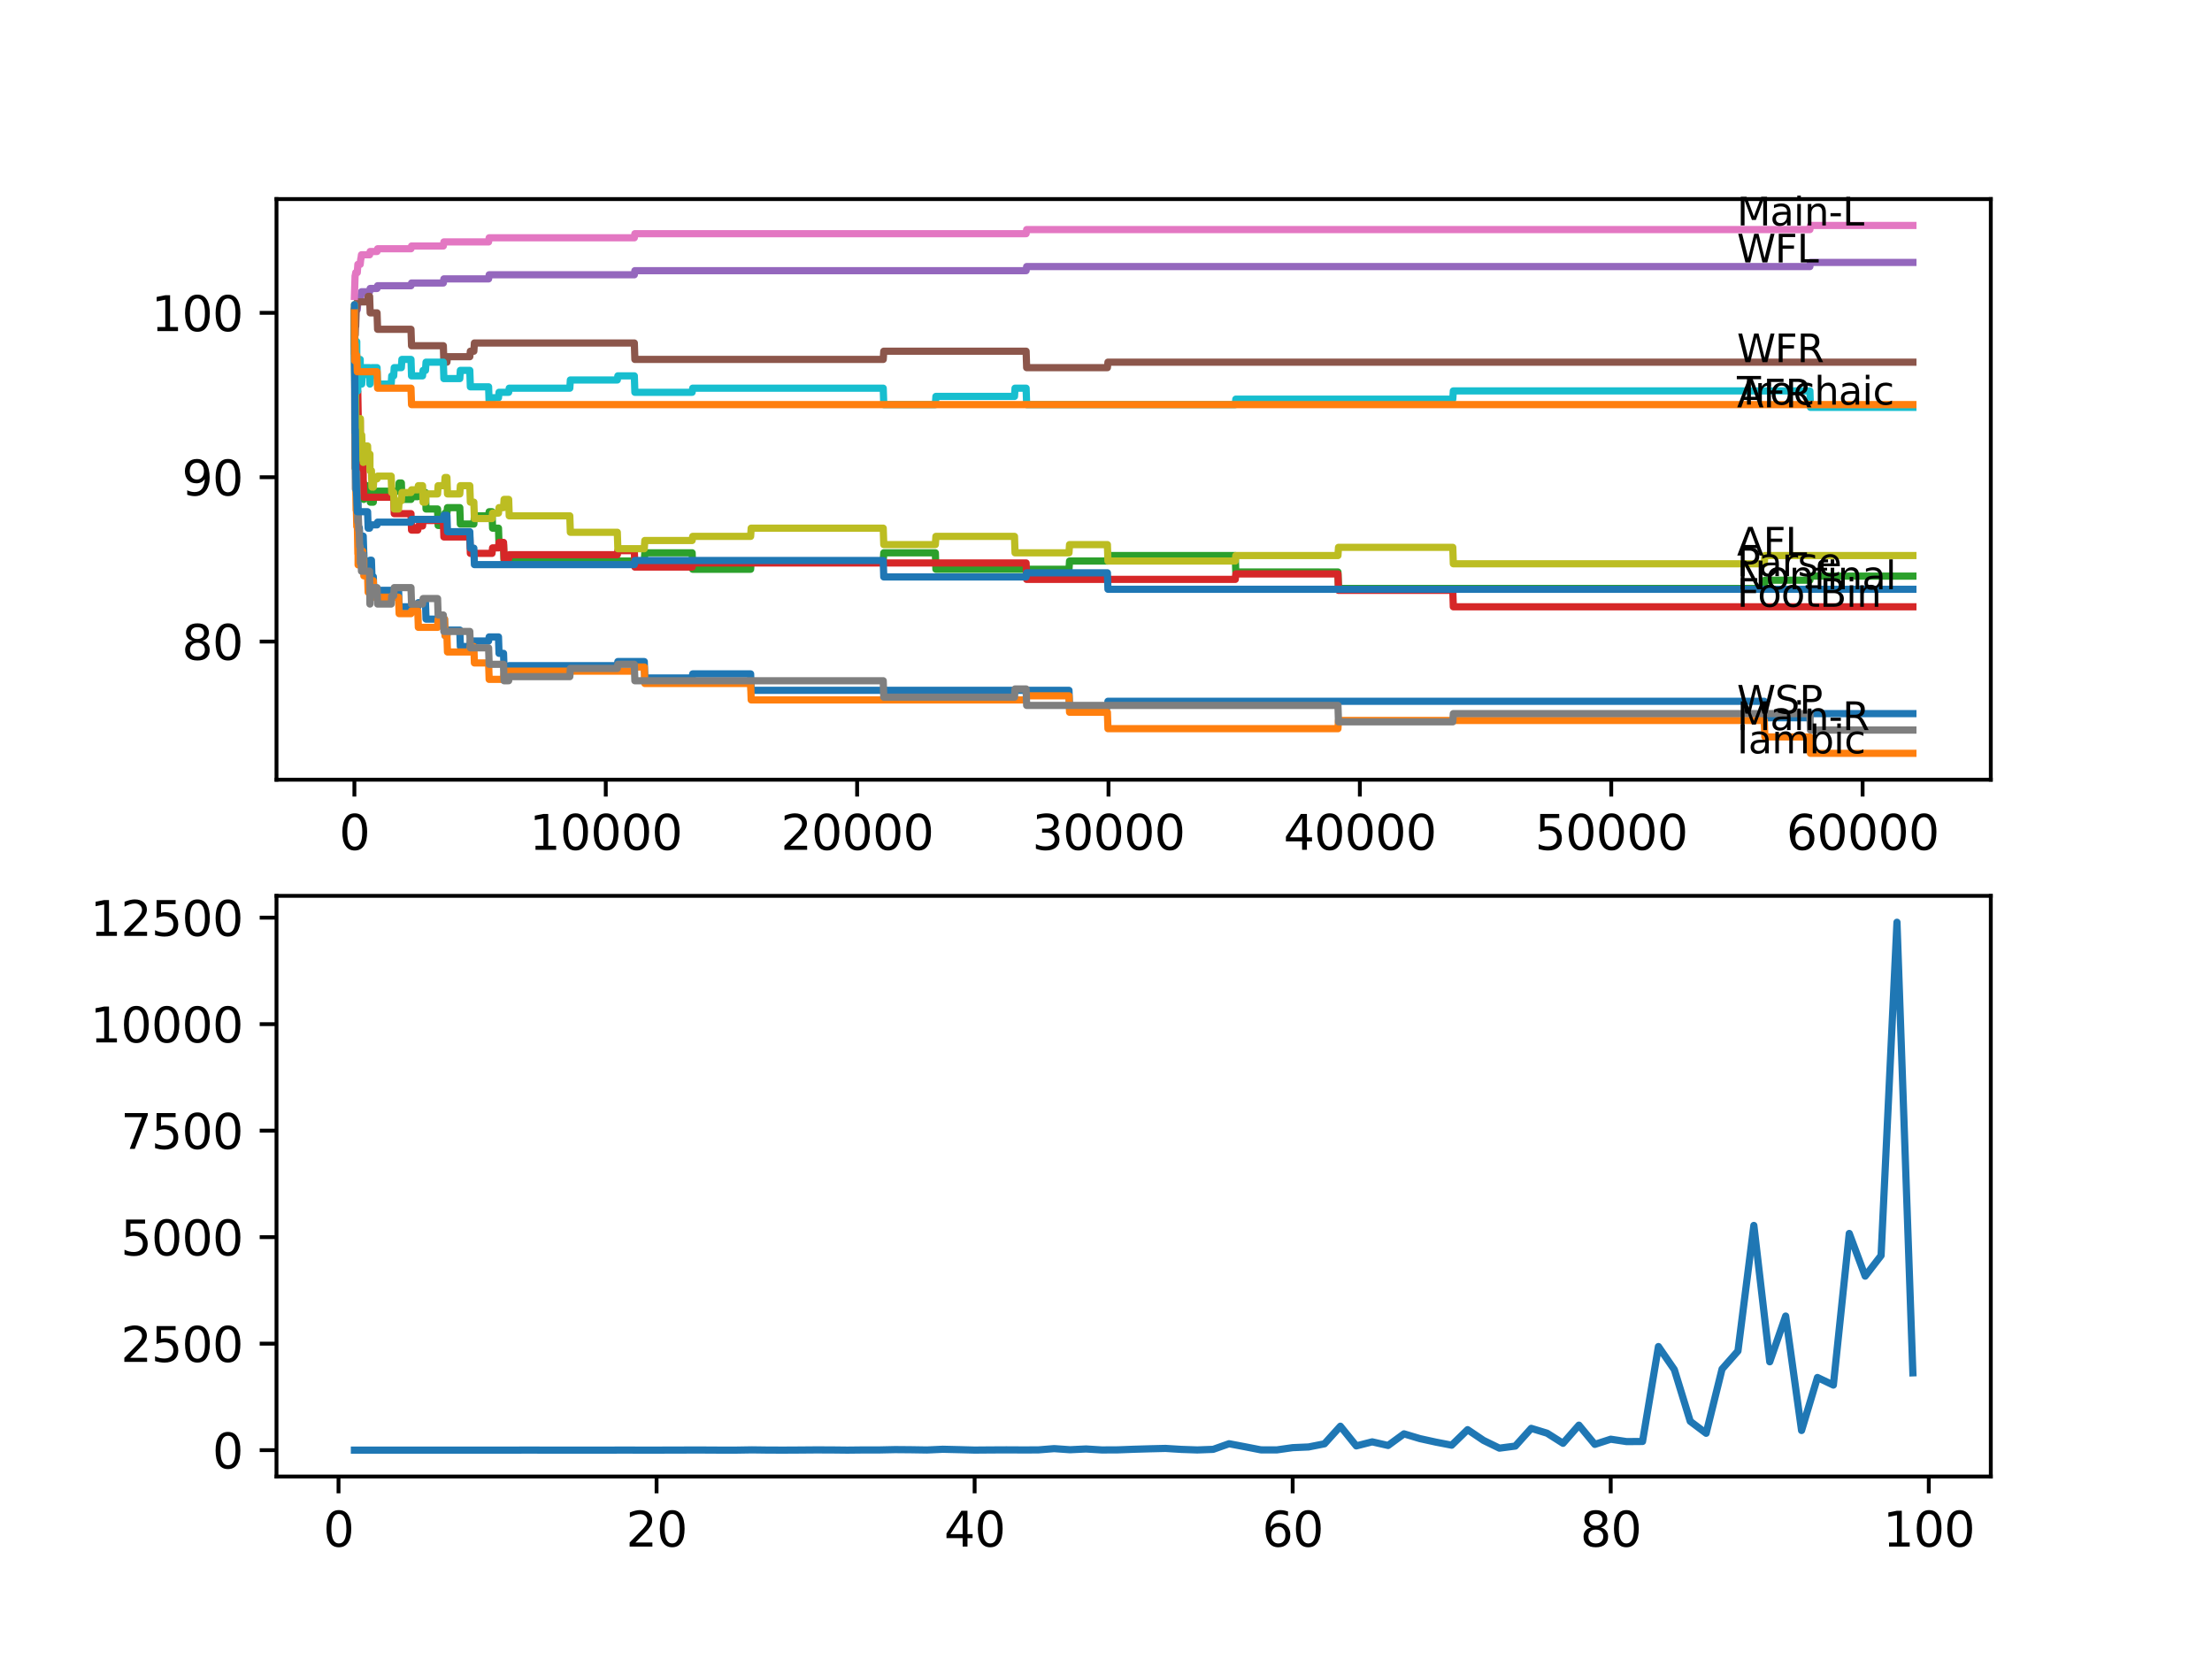 <?xml version="1.0" encoding="utf-8" standalone="no"?>
<!DOCTYPE svg PUBLIC "-//W3C//DTD SVG 1.1//EN"
  "http://www.w3.org/Graphics/SVG/1.1/DTD/svg11.dtd">
<svg xmlns:xlink="http://www.w3.org/1999/xlink" width="460.8pt" height="345.6pt" viewBox="0 0 460.8 345.6" xmlns="http://www.w3.org/2000/svg" version="1.1">
 <defs>
  <style type="text/css">*{stroke-linejoin: round; stroke-linecap: butt}</style>
 </defs>
 <g id="figure_1">
  <g id="patch_1">
   <path d="M 0 345.6 
L 460.8 345.6 
L 460.8 0 
L 0 0 
z
" style="fill: #ffffff"/>
  </g>
  <g id="axes_1">
   <g id="patch_2">
    <path d="M 57.6 162.432 
L 414.72 162.432 
L 414.72 41.472 
L 57.6 41.472 
z
" style="fill: #ffffff"/>
   </g>
   <g id="matplotlib.axis_1">
    <g id="xtick_1">
     <g id="line2d_1">
      <defs>
       <path id="md983cb6bf4" d="M 0 0 
L 0 3.5 
" style="stroke: #000000; stroke-width: 0.8"/>
      </defs>
      <g>
       <use xlink:href="#md983cb6bf4" x="73.827" y="162.432" style="stroke: #000000; stroke-width: 0.8"/>
      </g>
     </g>
     <g id="text_1">
      <!-- 0 -->
      <g transform="translate(70.646 177.03)scale(0.1 -0.1)">
       <defs>
        <path id="DejaVuSans-30" d="M 2034 4250 
Q 1547 4250 1301 3770 
Q 1056 3291 1056 2328 
Q 1056 1369 1301 889 
Q 1547 409 2034 409 
Q 2525 409 2770 889 
Q 3016 1369 3016 2328 
Q 3016 3291 2770 3770 
Q 2525 4250 2034 4250 
z
M 2034 4750 
Q 2819 4750 3233 4129 
Q 3647 3509 3647 2328 
Q 3647 1150 3233 529 
Q 2819 -91 2034 -91 
Q 1250 -91 836 529 
Q 422 1150 422 2328 
Q 422 3509 836 4129 
Q 1250 4750 2034 4750 
z
" transform="scale(0.016)"/>
       </defs>
       <use xlink:href="#DejaVuSans-30"/>
      </g>
     </g>
    </g>
    <g id="xtick_2">
     <g id="line2d_2">
      <g>
       <use xlink:href="#md983cb6bf4" x="126.192" y="162.432" style="stroke: #000000; stroke-width: 0.8"/>
      </g>
     </g>
     <g id="text_2">
      <!-- 10000 -->
      <g transform="translate(110.286 177.03)scale(0.1 -0.1)">
       <defs>
        <path id="DejaVuSans-31" d="M 794 531 
L 1825 531 
L 1825 4091 
L 703 3866 
L 703 4441 
L 1819 4666 
L 2450 4666 
L 2450 531 
L 3481 531 
L 3481 0 
L 794 0 
L 794 531 
z
" transform="scale(0.016)"/>
       </defs>
       <use xlink:href="#DejaVuSans-31"/>
       <use xlink:href="#DejaVuSans-30" x="63.623"/>
       <use xlink:href="#DejaVuSans-30" x="127.246"/>
       <use xlink:href="#DejaVuSans-30" x="190.869"/>
       <use xlink:href="#DejaVuSans-30" x="254.492"/>
      </g>
     </g>
    </g>
    <g id="xtick_3">
     <g id="line2d_3">
      <g>
       <use xlink:href="#md983cb6bf4" x="178.556" y="162.432" style="stroke: #000000; stroke-width: 0.8"/>
      </g>
     </g>
     <g id="text_3">
      <!-- 20000 -->
      <g transform="translate(162.65 177.03)scale(0.1 -0.1)">
       <defs>
        <path id="DejaVuSans-32" d="M 1228 531 
L 3431 531 
L 3431 0 
L 469 0 
L 469 531 
Q 828 903 1448 1529 
Q 2069 2156 2228 2338 
Q 2531 2678 2651 2914 
Q 2772 3150 2772 3378 
Q 2772 3750 2511 3984 
Q 2250 4219 1831 4219 
Q 1534 4219 1204 4116 
Q 875 4013 500 3803 
L 500 4441 
Q 881 4594 1212 4672 
Q 1544 4750 1819 4750 
Q 2544 4750 2975 4387 
Q 3406 4025 3406 3419 
Q 3406 3131 3298 2873 
Q 3191 2616 2906 2266 
Q 2828 2175 2409 1742 
Q 1991 1309 1228 531 
z
" transform="scale(0.016)"/>
       </defs>
       <use xlink:href="#DejaVuSans-32"/>
       <use xlink:href="#DejaVuSans-30" x="63.623"/>
       <use xlink:href="#DejaVuSans-30" x="127.246"/>
       <use xlink:href="#DejaVuSans-30" x="190.869"/>
       <use xlink:href="#DejaVuSans-30" x="254.492"/>
      </g>
     </g>
    </g>
    <g id="xtick_4">
     <g id="line2d_4">
      <g>
       <use xlink:href="#md983cb6bf4" x="230.921" y="162.432" style="stroke: #000000; stroke-width: 0.8"/>
      </g>
     </g>
     <g id="text_4">
      <!-- 30000 -->
      <g transform="translate(215.015 177.03)scale(0.1 -0.1)">
       <defs>
        <path id="DejaVuSans-33" d="M 2597 2516 
Q 3050 2419 3304 2112 
Q 3559 1806 3559 1356 
Q 3559 666 3084 287 
Q 2609 -91 1734 -91 
Q 1441 -91 1130 -33 
Q 819 25 488 141 
L 488 750 
Q 750 597 1062 519 
Q 1375 441 1716 441 
Q 2309 441 2620 675 
Q 2931 909 2931 1356 
Q 2931 1769 2642 2001 
Q 2353 2234 1838 2234 
L 1294 2234 
L 1294 2753 
L 1863 2753 
Q 2328 2753 2575 2939 
Q 2822 3125 2822 3475 
Q 2822 3834 2567 4026 
Q 2313 4219 1838 4219 
Q 1578 4219 1281 4162 
Q 984 4106 628 3988 
L 628 4550 
Q 988 4650 1302 4700 
Q 1616 4750 1894 4750 
Q 2613 4750 3031 4423 
Q 3450 4097 3450 3541 
Q 3450 3153 3228 2886 
Q 3006 2619 2597 2516 
z
" transform="scale(0.016)"/>
       </defs>
       <use xlink:href="#DejaVuSans-33"/>
       <use xlink:href="#DejaVuSans-30" x="63.623"/>
       <use xlink:href="#DejaVuSans-30" x="127.246"/>
       <use xlink:href="#DejaVuSans-30" x="190.869"/>
       <use xlink:href="#DejaVuSans-30" x="254.492"/>
      </g>
     </g>
    </g>
    <g id="xtick_5">
     <g id="line2d_5">
      <g>
       <use xlink:href="#md983cb6bf4" x="283.285" y="162.432" style="stroke: #000000; stroke-width: 0.8"/>
      </g>
     </g>
     <g id="text_5">
      <!-- 40000 -->
      <g transform="translate(267.379 177.03)scale(0.1 -0.1)">
       <defs>
        <path id="DejaVuSans-34" d="M 2419 4116 
L 825 1625 
L 2419 1625 
L 2419 4116 
z
M 2253 4666 
L 3047 4666 
L 3047 1625 
L 3713 1625 
L 3713 1100 
L 3047 1100 
L 3047 0 
L 2419 0 
L 2419 1100 
L 313 1100 
L 313 1709 
L 2253 4666 
z
" transform="scale(0.016)"/>
       </defs>
       <use xlink:href="#DejaVuSans-34"/>
       <use xlink:href="#DejaVuSans-30" x="63.623"/>
       <use xlink:href="#DejaVuSans-30" x="127.246"/>
       <use xlink:href="#DejaVuSans-30" x="190.869"/>
       <use xlink:href="#DejaVuSans-30" x="254.492"/>
      </g>
     </g>
    </g>
    <g id="xtick_6">
     <g id="line2d_6">
      <g>
       <use xlink:href="#md983cb6bf4" x="335.65" y="162.432" style="stroke: #000000; stroke-width: 0.8"/>
      </g>
     </g>
     <g id="text_6">
      <!-- 50000 -->
      <g transform="translate(319.744 177.03)scale(0.1 -0.1)">
       <defs>
        <path id="DejaVuSans-35" d="M 691 4666 
L 3169 4666 
L 3169 4134 
L 1269 4134 
L 1269 2991 
Q 1406 3038 1543 3061 
Q 1681 3084 1819 3084 
Q 2600 3084 3056 2656 
Q 3513 2228 3513 1497 
Q 3513 744 3044 326 
Q 2575 -91 1722 -91 
Q 1428 -91 1123 -41 
Q 819 9 494 109 
L 494 744 
Q 775 591 1075 516 
Q 1375 441 1709 441 
Q 2250 441 2565 725 
Q 2881 1009 2881 1497 
Q 2881 1984 2565 2268 
Q 2250 2553 1709 2553 
Q 1456 2553 1204 2497 
Q 953 2441 691 2322 
L 691 4666 
z
" transform="scale(0.016)"/>
       </defs>
       <use xlink:href="#DejaVuSans-35"/>
       <use xlink:href="#DejaVuSans-30" x="63.623"/>
       <use xlink:href="#DejaVuSans-30" x="127.246"/>
       <use xlink:href="#DejaVuSans-30" x="190.869"/>
       <use xlink:href="#DejaVuSans-30" x="254.492"/>
      </g>
     </g>
    </g>
    <g id="xtick_7">
     <g id="line2d_7">
      <g>
       <use xlink:href="#md983cb6bf4" x="388.014" y="162.432" style="stroke: #000000; stroke-width: 0.8"/>
      </g>
     </g>
     <g id="text_7">
      <!-- 60000 -->
      <g transform="translate(372.108 177.03)scale(0.1 -0.1)">
       <defs>
        <path id="DejaVuSans-36" d="M 2113 2584 
Q 1688 2584 1439 2293 
Q 1191 2003 1191 1497 
Q 1191 994 1439 701 
Q 1688 409 2113 409 
Q 2538 409 2786 701 
Q 3034 994 3034 1497 
Q 3034 2003 2786 2293 
Q 2538 2584 2113 2584 
z
M 3366 4563 
L 3366 3988 
Q 3128 4100 2886 4159 
Q 2644 4219 2406 4219 
Q 1781 4219 1451 3797 
Q 1122 3375 1075 2522 
Q 1259 2794 1537 2939 
Q 1816 3084 2150 3084 
Q 2853 3084 3261 2657 
Q 3669 2231 3669 1497 
Q 3669 778 3244 343 
Q 2819 -91 2113 -91 
Q 1303 -91 875 529 
Q 447 1150 447 2328 
Q 447 3434 972 4092 
Q 1497 4750 2381 4750 
Q 2619 4750 2861 4703 
Q 3103 4656 3366 4563 
z
" transform="scale(0.016)"/>
       </defs>
       <use xlink:href="#DejaVuSans-36"/>
       <use xlink:href="#DejaVuSans-30" x="63.623"/>
       <use xlink:href="#DejaVuSans-30" x="127.246"/>
       <use xlink:href="#DejaVuSans-30" x="190.869"/>
       <use xlink:href="#DejaVuSans-30" x="254.492"/>
      </g>
     </g>
    </g>
   </g>
   <g id="matplotlib.axis_2">
    <g id="ytick_1">
     <g id="line2d_8">
      <defs>
       <path id="m7df6d0c9e9" d="M 0 0 
L -3.5 0 
" style="stroke: #000000; stroke-width: 0.8"/>
      </defs>
      <g>
       <use xlink:href="#m7df6d0c9e9" x="57.6" y="133.651" style="stroke: #000000; stroke-width: 0.8"/>
      </g>
     </g>
     <g id="text_8">
      <!-- 80 -->
      <g transform="translate(37.875 137.451)scale(0.1 -0.1)">
       <defs>
        <path id="DejaVuSans-38" d="M 2034 2216 
Q 1584 2216 1326 1975 
Q 1069 1734 1069 1313 
Q 1069 891 1326 650 
Q 1584 409 2034 409 
Q 2484 409 2743 651 
Q 3003 894 3003 1313 
Q 3003 1734 2745 1975 
Q 2488 2216 2034 2216 
z
M 1403 2484 
Q 997 2584 770 2862 
Q 544 3141 544 3541 
Q 544 4100 942 4425 
Q 1341 4750 2034 4750 
Q 2731 4750 3128 4425 
Q 3525 4100 3525 3541 
Q 3525 3141 3298 2862 
Q 3072 2584 2669 2484 
Q 3125 2378 3379 2068 
Q 3634 1759 3634 1313 
Q 3634 634 3220 271 
Q 2806 -91 2034 -91 
Q 1263 -91 848 271 
Q 434 634 434 1313 
Q 434 1759 690 2068 
Q 947 2378 1403 2484 
z
M 1172 3481 
Q 1172 3119 1398 2916 
Q 1625 2713 2034 2713 
Q 2441 2713 2670 2916 
Q 2900 3119 2900 3481 
Q 2900 3844 2670 4047 
Q 2441 4250 2034 4250 
Q 1625 4250 1398 4047 
Q 1172 3844 1172 3481 
z
" transform="scale(0.016)"/>
       </defs>
       <use xlink:href="#DejaVuSans-38"/>
       <use xlink:href="#DejaVuSans-30" x="63.623"/>
      </g>
     </g>
    </g>
    <g id="ytick_2">
     <g id="line2d_9">
      <g>
       <use xlink:href="#m7df6d0c9e9" x="57.6" y="99.413" style="stroke: #000000; stroke-width: 0.8"/>
      </g>
     </g>
     <g id="text_9">
      <!-- 90 -->
      <g transform="translate(37.875 103.212)scale(0.1 -0.1)">
       <defs>
        <path id="DejaVuSans-39" d="M 703 97 
L 703 672 
Q 941 559 1184 500 
Q 1428 441 1663 441 
Q 2288 441 2617 861 
Q 2947 1281 2994 2138 
Q 2813 1869 2534 1725 
Q 2256 1581 1919 1581 
Q 1219 1581 811 2004 
Q 403 2428 403 3163 
Q 403 3881 828 4315 
Q 1253 4750 1959 4750 
Q 2769 4750 3195 4129 
Q 3622 3509 3622 2328 
Q 3622 1225 3098 567 
Q 2575 -91 1691 -91 
Q 1453 -91 1209 -44 
Q 966 3 703 97 
z
M 1959 2075 
Q 2384 2075 2632 2365 
Q 2881 2656 2881 3163 
Q 2881 3666 2632 3958 
Q 2384 4250 1959 4250 
Q 1534 4250 1286 3958 
Q 1038 3666 1038 3163 
Q 1038 2656 1286 2365 
Q 1534 2075 1959 2075 
z
" transform="scale(0.016)"/>
       </defs>
       <use xlink:href="#DejaVuSans-39"/>
       <use xlink:href="#DejaVuSans-30" x="63.623"/>
      </g>
     </g>
    </g>
    <g id="ytick_3">
     <g id="line2d_10">
      <g>
       <use xlink:href="#m7df6d0c9e9" x="57.6" y="65.174" style="stroke: #000000; stroke-width: 0.8"/>
      </g>
     </g>
     <g id="text_10">
      <!-- 100 -->
      <g transform="translate(31.512 68.973)scale(0.1 -0.1)">
       <use xlink:href="#DejaVuSans-31"/>
       <use xlink:href="#DejaVuSans-30" x="63.623"/>
       <use xlink:href="#DejaVuSans-30" x="127.246"/>
      </g>
     </g>
    </g>
   </g>
   <g id="line2d_11">
    <path d="M 73.833 65.174 
L 73.838 65.174 
L 73.969 84.861 
L 73.974 84.005 
L 73.995 84.005 
L 74.095 94.277 
L 74.115 93.136 
L 74.121 93.136 
L 74.236 91.138 
L 74.246 91.138 
L 74.367 97.986 
L 74.43 97.986 
L 74.493 97.13 
L 74.498 100.554 
L 74.529 99.698 
L 74.655 109.97 
L 74.864 109.97 
L 74.98 113.393 
L 75.011 113.393 
L 75.126 112.537 
L 75.184 112.537 
L 75.299 111.682 
L 75.66 111.682 
L 75.775 115.105 
L 75.786 115.105 
L 75.901 118.529 
L 76.577 118.529 
L 76.692 117.388 
L 76.996 117.388 
L 77.111 116.703 
L 77.373 116.703 
L 77.488 120.127 
L 77.765 120.127 
L 77.881 123.551 
L 78.546 123.551 
L 78.661 122.98 
L 83.033 122.98 
L 83.148 126.404 
L 87.034 126.404 
L 87.149 125.548 
L 88.636 125.548 
L 88.751 128.972 
L 92.6 128.972 
L 92.715 132.396 
L 93.103 132.396 
L 93.218 131.255 
L 95.784 131.255 
L 95.899 134.679 
L 97.868 134.679 
L 97.983 133.537 
L 101.785 133.537 
L 101.9 132.681 
L 103.843 132.681 
L 103.958 136.105 
L 104.895 136.105 
L 105.011 139.529 
L 105.964 139.529 
L 106.079 138.673 
L 128.596 138.673 
L 128.711 137.817 
L 134.214 137.817 
L 134.329 141.241 
L 144.184 141.241 
L 144.3 140.385 
L 156.37 140.385 
L 156.485 143.809 
L 222.689 143.809 
L 222.804 147.233 
L 230.691 147.233 
L 230.806 146.092 
L 367.529 146.092 
L 367.645 149.515 
L 377.034 149.515 
L 377.149 148.659 
L 398.487 148.659 
L 398.487 148.659 
" clip-path="url(#p98782b31f6)" style="fill: none; stroke: #1f77b4; stroke-width: 1.5; stroke-linecap: square"/>
   </g>
   <g id="line2d_12">
    <path d="M 73.833 65.174 
L 73.843 64.318 
L 73.864 73.734 
L 73.885 70.88 
L 74.032 95.989 
L 74.063 95.989 
L 74.189 106.26 
L 74.246 106.26 
L 74.32 109.684 
L 74.356 108.543 
L 74.43 108.543 
L 74.55 115.391 
L 74.566 115.391 
L 74.592 114.249 
L 74.597 117.673 
L 74.671 116.532 
L 74.812 116.532 
L 74.927 114.82 
L 75.566 114.82 
L 75.681 118.244 
L 75.686 118.244 
L 75.786 116.532 
L 75.791 119.956 
L 76.577 119.956 
L 76.692 123.38 
L 76.996 123.38 
L 77.121 120.983 
L 77.765 120.983 
L 77.881 124.407 
L 83.033 124.407 
L 83.148 127.831 
L 85.615 127.831 
L 85.73 127.26 
L 87.034 127.26 
L 87.149 130.684 
L 91.155 130.684 
L 91.27 128.972 
L 92.6 128.972 
L 92.715 132.396 
L 93.103 132.396 
L 93.218 135.82 
L 97.868 135.82 
L 97.983 134.679 
L 98.711 134.679 
L 98.826 138.102 
L 101.785 138.102 
L 101.9 141.526 
L 104.895 141.526 
L 105.011 139.814 
L 132.141 139.814 
L 132.256 138.958 
L 134.214 138.958 
L 134.329 142.382 
L 156.37 142.382 
L 156.485 145.806 
L 213.756 145.806 
L 213.871 144.95 
L 222.689 144.95 
L 222.804 148.374 
L 230.691 148.374 
L 230.806 151.798 
L 278.719 151.798 
L 278.834 150.086 
L 367.529 150.086 
L 367.645 153.51 
L 377.034 153.51 
L 377.149 156.934 
L 398.487 156.934 
L 398.487 156.934 
" clip-path="url(#p98782b31f6)" style="fill: none; stroke: #ff7f0e; stroke-width: 1.5; stroke-linecap: square"/>
   </g>
   <g id="line2d_13">
    <path d="M 73.833 65.174 
L 73.974 87.315 
L 73.99 87.315 
L 74.047 84.918 
L 74.053 88.342 
L 74.063 88.342 
L 74.178 92.907 
L 74.299 89.483 
L 74.32 92.907 
L 74.409 91.766 
L 74.43 91.766 
L 74.561 88.342 
L 74.566 88.342 
L 74.681 93.478 
L 74.812 93.478 
L 74.932 100.326 
L 75.011 100.326 
L 75.037 103.75 
L 75.121 102.608 
L 75.184 102.608 
L 75.299 101.752 
L 75.566 101.752 
L 75.681 100.611 
L 75.686 100.611 
L 75.786 104.035 
L 75.796 102.323 
L 76.577 102.323 
L 76.692 101.182 
L 77.032 101.182 
L 77.147 104.606 
L 77.765 104.606 
L 77.881 102.894 
L 78.546 102.894 
L 78.661 102.323 
L 83.033 102.323 
L 83.148 100.611 
L 83.609 100.611 
L 83.724 104.035 
L 85.615 104.035 
L 85.73 103.464 
L 87.034 103.464 
L 87.149 102.608 
L 88.636 102.608 
L 88.751 106.032 
L 91.155 106.032 
L 91.27 109.456 
L 92.354 109.456 
L 92.469 108.6 
L 92.6 108.6 
L 92.715 106.888 
L 93.103 106.888 
L 93.218 105.747 
L 95.784 105.747 
L 95.899 109.171 
L 98.711 109.171 
L 98.826 107.459 
L 101.785 107.459 
L 101.9 106.603 
L 102.497 106.603 
L 102.612 110.027 
L 103.843 110.027 
L 103.958 113.451 
L 104.895 113.451 
L 105.011 116.874 
L 134.214 116.874 
L 134.329 115.162 
L 144.184 115.162 
L 144.3 118.586 
L 156.37 118.586 
L 156.485 116.874 
L 183.992 116.874 
L 184.107 115.162 
L 194.852 115.162 
L 194.967 118.586 
L 222.689 118.586 
L 222.804 116.874 
L 230.691 116.874 
L 230.806 115.733 
L 257.328 115.733 
L 257.444 119.157 
L 278.719 119.157 
L 278.834 122.581 
L 367.529 122.581 
L 367.645 120.869 
L 377.034 120.869 
L 377.149 120.013 
L 398.487 120.013 
L 398.487 120.013 
" clip-path="url(#p98782b31f6)" style="fill: none; stroke: #2ca02c; stroke-width: 1.5; stroke-linecap: square"/>
   </g>
   <g id="line2d_14">
    <path d="M 73.833 65.174 
L 73.838 65.174 
L 73.848 64.318 
L 73.906 70.481 
L 73.917 70.481 
L 73.937 73.905 
L 74.026 72.193 
L 74.032 72.193 
L 74.126 75.617 
L 74.142 74.761 
L 74.178 74.761 
L 74.294 78.185 
L 74.32 78.185 
L 74.435 81.608 
L 74.529 81.608 
L 74.65 88.456 
L 75.011 88.456 
L 75.037 87.6 
L 75.079 94.448 
L 75.084 94.448 
L 75.351 94.448 
L 75.466 97.872 
L 75.566 97.872 
L 75.66 96.731 
L 75.665 100.154 
L 75.686 100.154 
L 75.802 103.578 
L 82.012 103.578 
L 82.127 107.002 
L 85.615 107.002 
L 85.73 110.426 
L 87.034 110.426 
L 87.149 109.57 
L 88.024 109.57 
L 88.139 108.429 
L 92.354 108.429 
L 92.469 111.853 
L 97.868 111.853 
L 97.983 115.277 
L 102.497 115.277 
L 102.612 114.135 
L 103.843 114.135 
L 103.958 112.994 
L 104.895 112.994 
L 105.011 116.418 
L 105.964 116.418 
L 106.079 115.562 
L 128.596 115.562 
L 128.711 114.706 
L 132.141 114.706 
L 132.256 118.13 
L 144.184 118.13 
L 144.3 117.274 
L 213.756 117.274 
L 213.871 120.698 
L 257.328 120.698 
L 257.444 119.556 
L 278.719 119.556 
L 278.834 122.98 
L 302.639 122.98 
L 302.755 126.404 
L 398.487 126.404 
L 398.487 126.404 
" clip-path="url(#p98782b31f6)" style="fill: none; stroke: #d62728; stroke-width: 1.5; stroke-linecap: square"/>
   </g>
   <g id="line2d_15">
    <path d="M 73.833 65.174 
L 73.99 65.174 
L 74.105 64.489 
L 74.43 64.489 
L 74.55 62.777 
L 75.037 62.777 
L 75.152 61.636 
L 75.184 61.636 
L 75.299 60.78 
L 76.996 60.78 
L 77.111 60.095 
L 78.546 60.095 
L 78.661 59.524 
L 85.615 59.524 
L 85.73 58.954 
L 92.354 58.954 
L 92.469 58.098 
L 101.785 58.098 
L 101.9 57.242 
L 132.141 57.242 
L 132.256 56.386 
L 213.756 56.386 
L 213.871 55.53 
L 377.034 55.53 
L 377.149 54.674 
L 398.487 54.674 
L 398.487 54.674 
" clip-path="url(#p98782b31f6)" style="fill: none; stroke: #9467bd; stroke-width: 1.5; stroke-linecap: square"/>
   </g>
   <g id="line2d_16">
    <path d="M 73.833 65.174 
L 73.843 72.022 
L 73.943 68.027 
L 73.99 66.315 
L 73.995 69.739 
L 74.053 68.027 
L 74.095 68.027 
L 74.22 64.033 
L 74.32 64.033 
L 74.435 62.891 
L 76.577 62.891 
L 76.692 61.75 
L 76.996 61.75 
L 77.111 65.174 
L 78.546 65.174 
L 78.661 68.598 
L 85.615 68.598 
L 85.73 72.022 
L 92.354 72.022 
L 92.469 75.445 
L 93.103 75.445 
L 93.218 74.304 
L 97.868 74.304 
L 97.983 73.163 
L 98.711 73.163 
L 98.826 71.451 
L 132.141 71.451 
L 132.256 74.875 
L 183.992 74.875 
L 184.107 73.163 
L 213.756 73.163 
L 213.871 76.587 
L 230.691 76.587 
L 230.806 75.445 
L 398.487 75.445 
L 398.487 75.445 
" clip-path="url(#p98782b31f6)" style="fill: none; stroke: #8c564b; stroke-width: 1.5; stroke-linecap: square"/>
   </g>
   <g id="line2d_17">
    <path d="M 73.833 61.75 
L 73.969 57.47 
L 73.99 57.47 
L 74.105 56.785 
L 74.43 56.785 
L 74.55 55.073 
L 75.037 55.073 
L 75.152 53.932 
L 75.184 53.932 
L 75.299 53.076 
L 76.996 53.076 
L 77.111 52.391 
L 78.546 52.391 
L 78.661 51.821 
L 85.615 51.821 
L 85.73 51.25 
L 92.354 51.25 
L 92.469 50.394 
L 101.785 50.394 
L 101.9 49.538 
L 132.141 49.538 
L 132.256 48.682 
L 213.756 48.682 
L 213.871 47.826 
L 377.034 47.826 
L 377.149 46.97 
L 398.487 46.97 
L 398.487 46.97 
" clip-path="url(#p98782b31f6)" style="fill: none; stroke: #e377c2; stroke-width: 1.5; stroke-linecap: square"/>
   </g>
   <g id="line2d_18">
    <path d="M 73.833 68.598 
L 73.937 97.587 
L 73.985 96.731 
L 73.99 95.019 
L 74.037 101.866 
L 74.084 100.154 
L 74.152 100.154 
L 74.267 98.443 
L 74.32 98.443 
L 74.44 105.29 
L 74.503 105.29 
L 74.529 108.714 
L 74.613 107.002 
L 74.623 107.002 
L 74.739 110.426 
L 74.812 110.426 
L 74.927 113.85 
L 75.037 113.85 
L 75.074 117.274 
L 75.147 115.562 
L 75.184 115.562 
L 75.299 118.986 
L 75.351 118.986 
L 75.466 117.274 
L 75.66 117.274 
L 75.686 115.562 
L 75.692 118.986 
L 75.765 118.986 
L 76.996 118.986 
L 77.064 125.834 
L 77.111 124.122 
L 77.373 124.122 
L 77.488 122.41 
L 78.546 122.41 
L 78.661 125.834 
L 81.488 125.834 
L 81.604 124.122 
L 82.012 124.122 
L 82.127 122.41 
L 85.615 122.41 
L 85.73 125.834 
L 88.024 125.834 
L 88.139 124.692 
L 91.155 124.692 
L 91.27 128.116 
L 92.354 128.116 
L 92.469 131.54 
L 97.868 131.54 
L 97.983 134.964 
L 101.785 134.964 
L 101.9 138.388 
L 104.895 138.388 
L 105.011 141.812 
L 105.964 141.812 
L 106.079 140.956 
L 118.699 140.956 
L 118.814 139.244 
L 128.596 139.244 
L 128.711 138.388 
L 132.141 138.388 
L 132.256 141.812 
L 183.992 141.812 
L 184.107 145.236 
L 211.337 145.236 
L 211.452 143.524 
L 213.756 143.524 
L 213.871 146.947 
L 278.719 146.947 
L 278.834 150.371 
L 302.639 150.371 
L 302.755 148.659 
L 377.034 148.659 
L 377.149 152.083 
L 398.487 152.083 
L 398.487 152.083 
" clip-path="url(#p98782b31f6)" style="fill: none; stroke: #7f7f7f; stroke-width: 1.5; stroke-linecap: square"/>
   </g>
   <g id="line2d_19">
    <path d="M 73.833 65.174 
L 73.843 63.462 
L 73.88 72.022 
L 73.901 68.484 
L 73.99 79.326 
L 74.021 76.929 
L 74.032 76.929 
L 74.163 90.339 
L 74.178 90.339 
L 74.246 93.763 
L 74.288 92.051 
L 74.299 92.051 
L 74.32 90.339 
L 74.325 93.763 
L 74.403 93.763 
L 74.493 93.763 
L 74.529 92.051 
L 74.534 95.475 
L 74.602 92.622 
L 74.623 92.622 
L 74.739 91.481 
L 74.812 91.481 
L 74.932 88.057 
L 75.011 88.057 
L 75.074 87.201 
L 75.079 90.625 
L 75.105 90.625 
L 75.351 90.625 
L 75.466 94.049 
L 75.566 94.049 
L 75.66 92.907 
L 75.665 96.331 
L 75.686 96.331 
L 75.807 92.907 
L 76.577 92.907 
L 76.692 96.331 
L 77.032 96.331 
L 77.064 94.619 
L 77.069 98.043 
L 77.137 98.043 
L 77.373 98.043 
L 77.488 101.467 
L 77.765 101.467 
L 77.881 99.755 
L 78.546 99.755 
L 78.661 99.184 
L 81.488 99.184 
L 81.604 102.608 
L 82.012 102.608 
L 82.127 106.032 
L 83.033 106.032 
L 83.148 104.32 
L 83.609 104.32 
L 83.724 102.608 
L 85.615 102.608 
L 85.73 102.038 
L 87.034 102.038 
L 87.149 101.182 
L 88.024 101.182 
L 88.139 104.606 
L 88.636 104.606 
L 88.751 102.894 
L 91.155 102.894 
L 91.27 101.182 
L 92.6 101.182 
L 92.715 99.47 
L 93.103 99.47 
L 93.218 102.894 
L 95.784 102.894 
L 95.899 101.182 
L 97.868 101.182 
L 97.983 104.606 
L 98.711 104.606 
L 98.826 108.029 
L 102.497 108.029 
L 102.612 106.888 
L 103.843 106.888 
L 103.958 105.747 
L 104.895 105.747 
L 105.011 104.035 
L 105.964 104.035 
L 106.079 107.459 
L 118.699 107.459 
L 118.814 110.883 
L 128.596 110.883 
L 128.711 114.307 
L 134.214 114.307 
L 134.329 112.595 
L 144.184 112.595 
L 144.3 111.739 
L 156.37 111.739 
L 156.485 110.027 
L 183.992 110.027 
L 184.107 113.451 
L 194.852 113.451 
L 194.967 111.739 
L 211.337 111.739 
L 211.452 115.162 
L 222.689 115.162 
L 222.804 113.451 
L 230.691 113.451 
L 230.806 116.874 
L 257.328 116.874 
L 257.444 115.733 
L 278.719 115.733 
L 278.834 114.021 
L 302.639 114.021 
L 302.755 117.445 
L 367.529 117.445 
L 367.645 115.733 
L 398.487 115.733 
L 398.487 115.733 
" clip-path="url(#p98782b31f6)" style="fill: none; stroke: #bcbd22; stroke-width: 1.5; stroke-linecap: square"/>
   </g>
   <g id="line2d_20">
    <path d="M 73.833 65.174 
L 73.922 81.152 
L 73.958 77.443 
L 73.969 77.443 
L 73.99 74.875 
L 74.037 80.011 
L 74.089 75.445 
L 74.126 75.445 
L 74.252 72.878 
L 74.299 72.878 
L 74.32 71.166 
L 74.325 74.589 
L 74.403 74.589 
L 74.43 74.589 
L 74.529 81.437 
L 74.545 79.725 
L 74.566 79.725 
L 74.686 77.443 
L 74.864 77.443 
L 74.98 75.731 
L 75.011 75.731 
L 75.037 74.875 
L 75.042 78.299 
L 75.116 76.587 
L 75.184 76.587 
L 75.299 80.011 
L 75.351 80.011 
L 75.466 78.299 
L 75.66 78.299 
L 75.775 76.587 
L 76.996 76.587 
L 77.064 80.011 
L 77.106 78.299 
L 77.373 78.299 
L 77.488 76.587 
L 78.546 76.587 
L 78.661 80.011 
L 81.488 80.011 
L 81.604 78.299 
L 82.012 78.299 
L 82.127 76.587 
L 83.609 76.587 
L 83.724 74.875 
L 85.615 74.875 
L 85.73 78.299 
L 88.024 78.299 
L 88.139 77.157 
L 88.636 77.157 
L 88.751 75.445 
L 92.354 75.445 
L 92.469 78.869 
L 95.784 78.869 
L 95.899 77.157 
L 97.868 77.157 
L 97.983 80.581 
L 101.785 80.581 
L 101.9 84.005 
L 102.497 84.005 
L 102.612 82.864 
L 103.843 82.864 
L 103.958 81.723 
L 105.964 81.723 
L 106.079 80.867 
L 118.699 80.867 
L 118.814 79.155 
L 128.596 79.155 
L 128.711 78.299 
L 132.141 78.299 
L 132.256 81.723 
L 144.184 81.723 
L 144.3 80.867 
L 183.992 80.867 
L 184.107 84.29 
L 194.852 84.29 
L 194.967 82.579 
L 211.337 82.579 
L 211.452 80.867 
L 213.756 80.867 
L 213.871 84.29 
L 257.328 84.29 
L 257.444 83.149 
L 302.639 83.149 
L 302.755 81.437 
L 377.034 81.437 
L 377.149 84.861 
L 398.487 84.861 
L 398.487 84.861 
" clip-path="url(#p98782b31f6)" style="fill: none; stroke: #17becf; stroke-width: 1.5; stroke-linecap: square"/>
   </g>
   <g id="line2d_21">
    <path d="M 73.833 65.174 
L 73.843 63.462 
L 73.859 73.734 
L 73.875 73.734 
L 73.99 90.168 
L 74.006 89.483 
L 74.032 89.483 
L 74.157 99.755 
L 74.178 99.755 
L 74.294 103.179 
L 74.32 103.179 
L 74.435 106.603 
L 76.577 106.603 
L 76.692 110.027 
L 76.996 110.027 
L 77.111 109.342 
L 78.546 109.342 
L 78.661 108.771 
L 85.615 108.771 
L 85.73 108.201 
L 92.354 108.201 
L 92.469 107.345 
L 93.103 107.345 
L 93.218 110.768 
L 97.868 110.768 
L 97.983 114.192 
L 98.711 114.192 
L 98.826 117.616 
L 132.141 117.616 
L 132.256 116.76 
L 183.992 116.76 
L 184.107 120.184 
L 213.756 120.184 
L 213.871 119.328 
L 230.691 119.328 
L 230.806 122.752 
L 398.487 122.752 
L 398.487 122.752 
" clip-path="url(#p98782b31f6)" style="fill: none; stroke: #1f77b4; stroke-width: 1.5; stroke-linecap: square"/>
   </g>
   <g id="line2d_22">
    <path d="M 73.833 65.174 
L 73.906 75.16 
L 73.953 71.736 
L 73.99 71.736 
L 74.047 75.16 
L 74.1 74.019 
L 74.32 74.019 
L 74.435 77.443 
L 78.546 77.443 
L 78.661 80.867 
L 85.615 80.867 
L 85.73 84.29 
L 398.487 84.29 
L 398.487 84.29 
" clip-path="url(#p98782b31f6)" style="fill: none; stroke: #ff7f0e; stroke-width: 1.5; stroke-linecap: square"/>
   </g>
   <g id="patch_3">
    <path d="M 57.6 162.432 
L 57.6 41.472 
" style="fill: none; stroke: #000000; stroke-width: 0.8; stroke-linejoin: miter; stroke-linecap: square"/>
   </g>
   <g id="patch_4">
    <path d="M 414.72 162.432 
L 414.72 41.472 
" style="fill: none; stroke: #000000; stroke-width: 0.8; stroke-linejoin: miter; stroke-linecap: square"/>
   </g>
   <g id="patch_5">
    <path d="M 57.6 162.432 
L 414.72 162.432 
" style="fill: none; stroke: #000000; stroke-width: 0.8; stroke-linejoin: miter; stroke-linecap: square"/>
   </g>
   <g id="patch_6">
    <path d="M 57.6 41.472 
L 414.72 41.472 
" style="fill: none; stroke: #000000; stroke-width: 0.8; stroke-linejoin: miter; stroke-linecap: square"/>
   </g>
   <g id="text_11">
    <!-- WSP -->
    <g transform="translate(361.832 148.659)scale(0.08 -0.08)">
     <defs>
      <path id="DejaVuSans-57" d="M 213 4666 
L 850 4666 
L 1831 722 
L 2809 4666 
L 3519 4666 
L 4500 722 
L 5478 4666 
L 6119 4666 
L 4947 0 
L 4153 0 
L 3169 4050 
L 2175 0 
L 1381 0 
L 213 4666 
z
" transform="scale(0.016)"/>
      <path id="DejaVuSans-53" d="M 3425 4513 
L 3425 3897 
Q 3066 4069 2747 4153 
Q 2428 4238 2131 4238 
Q 1616 4238 1336 4038 
Q 1056 3838 1056 3469 
Q 1056 3159 1242 3001 
Q 1428 2844 1947 2747 
L 2328 2669 
Q 3034 2534 3370 2195 
Q 3706 1856 3706 1288 
Q 3706 609 3251 259 
Q 2797 -91 1919 -91 
Q 1588 -91 1214 -16 
Q 841 59 441 206 
L 441 856 
Q 825 641 1194 531 
Q 1563 422 1919 422 
Q 2459 422 2753 634 
Q 3047 847 3047 1241 
Q 3047 1584 2836 1778 
Q 2625 1972 2144 2069 
L 1759 2144 
Q 1053 2284 737 2584 
Q 422 2884 422 3419 
Q 422 4038 858 4394 
Q 1294 4750 2059 4750 
Q 2388 4750 2728 4690 
Q 3069 4631 3425 4513 
z
" transform="scale(0.016)"/>
      <path id="DejaVuSans-50" d="M 1259 4147 
L 1259 2394 
L 2053 2394 
Q 2494 2394 2734 2622 
Q 2975 2850 2975 3272 
Q 2975 3691 2734 3919 
Q 2494 4147 2053 4147 
L 1259 4147 
z
M 628 4666 
L 2053 4666 
Q 2838 4666 3239 4311 
Q 3641 3956 3641 3272 
Q 3641 2581 3239 2228 
Q 2838 1875 2053 1875 
L 1259 1875 
L 1259 0 
L 628 0 
L 628 4666 
z
" transform="scale(0.016)"/>
     </defs>
     <use xlink:href="#DejaVuSans-57"/>
     <use xlink:href="#DejaVuSans-53" x="98.877"/>
     <use xlink:href="#DejaVuSans-50" x="162.354"/>
    </g>
   </g>
   <g id="text_12">
    <!-- Iambic -->
    <g transform="translate(361.832 156.934)scale(0.08 -0.08)">
     <defs>
      <path id="DejaVuSans-49" d="M 628 4666 
L 1259 4666 
L 1259 0 
L 628 0 
L 628 4666 
z
" transform="scale(0.016)"/>
      <path id="DejaVuSans-61" d="M 2194 1759 
Q 1497 1759 1228 1600 
Q 959 1441 959 1056 
Q 959 750 1161 570 
Q 1363 391 1709 391 
Q 2188 391 2477 730 
Q 2766 1069 2766 1631 
L 2766 1759 
L 2194 1759 
z
M 3341 1997 
L 3341 0 
L 2766 0 
L 2766 531 
Q 2569 213 2275 61 
Q 1981 -91 1556 -91 
Q 1019 -91 701 211 
Q 384 513 384 1019 
Q 384 1609 779 1909 
Q 1175 2209 1959 2209 
L 2766 2209 
L 2766 2266 
Q 2766 2663 2505 2880 
Q 2244 3097 1772 3097 
Q 1472 3097 1187 3025 
Q 903 2953 641 2809 
L 641 3341 
Q 956 3463 1253 3523 
Q 1550 3584 1831 3584 
Q 2591 3584 2966 3190 
Q 3341 2797 3341 1997 
z
" transform="scale(0.016)"/>
      <path id="DejaVuSans-6d" d="M 3328 2828 
Q 3544 3216 3844 3400 
Q 4144 3584 4550 3584 
Q 5097 3584 5394 3201 
Q 5691 2819 5691 2113 
L 5691 0 
L 5113 0 
L 5113 2094 
Q 5113 2597 4934 2840 
Q 4756 3084 4391 3084 
Q 3944 3084 3684 2787 
Q 3425 2491 3425 1978 
L 3425 0 
L 2847 0 
L 2847 2094 
Q 2847 2600 2669 2842 
Q 2491 3084 2119 3084 
Q 1678 3084 1418 2786 
Q 1159 2488 1159 1978 
L 1159 0 
L 581 0 
L 581 3500 
L 1159 3500 
L 1159 2956 
Q 1356 3278 1631 3431 
Q 1906 3584 2284 3584 
Q 2666 3584 2933 3390 
Q 3200 3197 3328 2828 
z
" transform="scale(0.016)"/>
      <path id="DejaVuSans-62" d="M 3116 1747 
Q 3116 2381 2855 2742 
Q 2594 3103 2138 3103 
Q 1681 3103 1420 2742 
Q 1159 2381 1159 1747 
Q 1159 1113 1420 752 
Q 1681 391 2138 391 
Q 2594 391 2855 752 
Q 3116 1113 3116 1747 
z
M 1159 2969 
Q 1341 3281 1617 3432 
Q 1894 3584 2278 3584 
Q 2916 3584 3314 3078 
Q 3713 2572 3713 1747 
Q 3713 922 3314 415 
Q 2916 -91 2278 -91 
Q 1894 -91 1617 61 
Q 1341 213 1159 525 
L 1159 0 
L 581 0 
L 581 4863 
L 1159 4863 
L 1159 2969 
z
" transform="scale(0.016)"/>
      <path id="DejaVuSans-69" d="M 603 3500 
L 1178 3500 
L 1178 0 
L 603 0 
L 603 3500 
z
M 603 4863 
L 1178 4863 
L 1178 4134 
L 603 4134 
L 603 4863 
z
" transform="scale(0.016)"/>
      <path id="DejaVuSans-63" d="M 3122 3366 
L 3122 2828 
Q 2878 2963 2633 3030 
Q 2388 3097 2138 3097 
Q 1578 3097 1268 2742 
Q 959 2388 959 1747 
Q 959 1106 1268 751 
Q 1578 397 2138 397 
Q 2388 397 2633 464 
Q 2878 531 3122 666 
L 3122 134 
Q 2881 22 2623 -34 
Q 2366 -91 2075 -91 
Q 1284 -91 818 406 
Q 353 903 353 1747 
Q 353 2603 823 3093 
Q 1294 3584 2113 3584 
Q 2378 3584 2631 3529 
Q 2884 3475 3122 3366 
z
" transform="scale(0.016)"/>
     </defs>
     <use xlink:href="#DejaVuSans-49"/>
     <use xlink:href="#DejaVuSans-61" x="29.492"/>
     <use xlink:href="#DejaVuSans-6d" x="90.771"/>
     <use xlink:href="#DejaVuSans-62" x="188.184"/>
     <use xlink:href="#DejaVuSans-69" x="251.66"/>
     <use xlink:href="#DejaVuSans-63" x="279.443"/>
    </g>
   </g>
   <g id="text_13">
    <!-- Parse -->
    <g transform="translate(361.832 120.013)scale(0.08 -0.08)">
     <defs>
      <path id="DejaVuSans-72" d="M 2631 2963 
Q 2534 3019 2420 3045 
Q 2306 3072 2169 3072 
Q 1681 3072 1420 2755 
Q 1159 2438 1159 1844 
L 1159 0 
L 581 0 
L 581 3500 
L 1159 3500 
L 1159 2956 
Q 1341 3275 1631 3429 
Q 1922 3584 2338 3584 
Q 2397 3584 2469 3576 
Q 2541 3569 2628 3553 
L 2631 2963 
z
" transform="scale(0.016)"/>
      <path id="DejaVuSans-73" d="M 2834 3397 
L 2834 2853 
Q 2591 2978 2328 3040 
Q 2066 3103 1784 3103 
Q 1356 3103 1142 2972 
Q 928 2841 928 2578 
Q 928 2378 1081 2264 
Q 1234 2150 1697 2047 
L 1894 2003 
Q 2506 1872 2764 1633 
Q 3022 1394 3022 966 
Q 3022 478 2636 193 
Q 2250 -91 1575 -91 
Q 1294 -91 989 -36 
Q 684 19 347 128 
L 347 722 
Q 666 556 975 473 
Q 1284 391 1588 391 
Q 1994 391 2212 530 
Q 2431 669 2431 922 
Q 2431 1156 2273 1281 
Q 2116 1406 1581 1522 
L 1381 1569 
Q 847 1681 609 1914 
Q 372 2147 372 2553 
Q 372 3047 722 3315 
Q 1072 3584 1716 3584 
Q 2034 3584 2315 3537 
Q 2597 3491 2834 3397 
z
" transform="scale(0.016)"/>
      <path id="DejaVuSans-65" d="M 3597 1894 
L 3597 1613 
L 953 1613 
Q 991 1019 1311 708 
Q 1631 397 2203 397 
Q 2534 397 2845 478 
Q 3156 559 3463 722 
L 3463 178 
Q 3153 47 2828 -22 
Q 2503 -91 2169 -91 
Q 1331 -91 842 396 
Q 353 884 353 1716 
Q 353 2575 817 3079 
Q 1281 3584 2069 3584 
Q 2775 3584 3186 3129 
Q 3597 2675 3597 1894 
z
M 3022 2063 
Q 3016 2534 2758 2815 
Q 2500 3097 2075 3097 
Q 1594 3097 1305 2825 
Q 1016 2553 972 2059 
L 3022 2063 
z
" transform="scale(0.016)"/>
     </defs>
     <use xlink:href="#DejaVuSans-50"/>
     <use xlink:href="#DejaVuSans-61" x="55.803"/>
     <use xlink:href="#DejaVuSans-72" x="117.082"/>
     <use xlink:href="#DejaVuSans-73" x="158.195"/>
     <use xlink:href="#DejaVuSans-65" x="210.295"/>
    </g>
   </g>
   <g id="text_14">
    <!-- FootBin -->
    <g transform="translate(361.832 126.404)scale(0.08 -0.08)">
     <defs>
      <path id="DejaVuSans-46" d="M 628 4666 
L 3309 4666 
L 3309 4134 
L 1259 4134 
L 1259 2759 
L 3109 2759 
L 3109 2228 
L 1259 2228 
L 1259 0 
L 628 0 
L 628 4666 
z
" transform="scale(0.016)"/>
      <path id="DejaVuSans-6f" d="M 1959 3097 
Q 1497 3097 1228 2736 
Q 959 2375 959 1747 
Q 959 1119 1226 758 
Q 1494 397 1959 397 
Q 2419 397 2687 759 
Q 2956 1122 2956 1747 
Q 2956 2369 2687 2733 
Q 2419 3097 1959 3097 
z
M 1959 3584 
Q 2709 3584 3137 3096 
Q 3566 2609 3566 1747 
Q 3566 888 3137 398 
Q 2709 -91 1959 -91 
Q 1206 -91 779 398 
Q 353 888 353 1747 
Q 353 2609 779 3096 
Q 1206 3584 1959 3584 
z
" transform="scale(0.016)"/>
      <path id="DejaVuSans-74" d="M 1172 4494 
L 1172 3500 
L 2356 3500 
L 2356 3053 
L 1172 3053 
L 1172 1153 
Q 1172 725 1289 603 
Q 1406 481 1766 481 
L 2356 481 
L 2356 0 
L 1766 0 
Q 1100 0 847 248 
Q 594 497 594 1153 
L 594 3053 
L 172 3053 
L 172 3500 
L 594 3500 
L 594 4494 
L 1172 4494 
z
" transform="scale(0.016)"/>
      <path id="DejaVuSans-42" d="M 1259 2228 
L 1259 519 
L 2272 519 
Q 2781 519 3026 730 
Q 3272 941 3272 1375 
Q 3272 1813 3026 2020 
Q 2781 2228 2272 2228 
L 1259 2228 
z
M 1259 4147 
L 1259 2741 
L 2194 2741 
Q 2656 2741 2882 2914 
Q 3109 3088 3109 3444 
Q 3109 3797 2882 3972 
Q 2656 4147 2194 4147 
L 1259 4147 
z
M 628 4666 
L 2241 4666 
Q 2963 4666 3353 4366 
Q 3744 4066 3744 3513 
Q 3744 3084 3544 2831 
Q 3344 2578 2956 2516 
Q 3422 2416 3680 2098 
Q 3938 1781 3938 1306 
Q 3938 681 3513 340 
Q 3088 0 2303 0 
L 628 0 
L 628 4666 
z
" transform="scale(0.016)"/>
      <path id="DejaVuSans-6e" d="M 3513 2113 
L 3513 0 
L 2938 0 
L 2938 2094 
Q 2938 2591 2744 2837 
Q 2550 3084 2163 3084 
Q 1697 3084 1428 2787 
Q 1159 2491 1159 1978 
L 1159 0 
L 581 0 
L 581 3500 
L 1159 3500 
L 1159 2956 
Q 1366 3272 1645 3428 
Q 1925 3584 2291 3584 
Q 2894 3584 3203 3211 
Q 3513 2838 3513 2113 
z
" transform="scale(0.016)"/>
     </defs>
     <use xlink:href="#DejaVuSans-46"/>
     <use xlink:href="#DejaVuSans-6f" x="53.895"/>
     <use xlink:href="#DejaVuSans-6f" x="115.076"/>
     <use xlink:href="#DejaVuSans-74" x="176.258"/>
     <use xlink:href="#DejaVuSans-42" x="215.467"/>
     <use xlink:href="#DejaVuSans-69" x="284.07"/>
     <use xlink:href="#DejaVuSans-6e" x="311.854"/>
    </g>
   </g>
   <g id="text_15">
    <!-- WFL -->
    <g transform="translate(361.832 54.674)scale(0.08 -0.08)">
     <defs>
      <path id="DejaVuSans-4c" d="M 628 4666 
L 1259 4666 
L 1259 531 
L 3531 531 
L 3531 0 
L 628 0 
L 628 4666 
z
" transform="scale(0.016)"/>
     </defs>
     <use xlink:href="#DejaVuSans-57"/>
     <use xlink:href="#DejaVuSans-46" x="98.877"/>
     <use xlink:href="#DejaVuSans-4c" x="156.396"/>
    </g>
   </g>
   <g id="text_16">
    <!-- WFR -->
    <g transform="translate(361.832 75.445)scale(0.08 -0.08)">
     <defs>
      <path id="DejaVuSans-52" d="M 2841 2188 
Q 3044 2119 3236 1894 
Q 3428 1669 3622 1275 
L 4263 0 
L 3584 0 
L 2988 1197 
Q 2756 1666 2539 1819 
Q 2322 1972 1947 1972 
L 1259 1972 
L 1259 0 
L 628 0 
L 628 4666 
L 2053 4666 
Q 2853 4666 3247 4331 
Q 3641 3997 3641 3322 
Q 3641 2881 3436 2590 
Q 3231 2300 2841 2188 
z
M 1259 4147 
L 1259 2491 
L 2053 2491 
Q 2509 2491 2742 2702 
Q 2975 2913 2975 3322 
Q 2975 3731 2742 3939 
Q 2509 4147 2053 4147 
L 1259 4147 
z
" transform="scale(0.016)"/>
     </defs>
     <use xlink:href="#DejaVuSans-57"/>
     <use xlink:href="#DejaVuSans-46" x="98.877"/>
     <use xlink:href="#DejaVuSans-52" x="156.396"/>
    </g>
   </g>
   <g id="text_17">
    <!-- Main-L -->
    <g transform="translate(361.832 46.97)scale(0.08 -0.08)">
     <defs>
      <path id="DejaVuSans-4d" d="M 628 4666 
L 1569 4666 
L 2759 1491 
L 3956 4666 
L 4897 4666 
L 4897 0 
L 4281 0 
L 4281 4097 
L 3078 897 
L 2444 897 
L 1241 4097 
L 1241 0 
L 628 0 
L 628 4666 
z
" transform="scale(0.016)"/>
      <path id="DejaVuSans-2d" d="M 313 2009 
L 1997 2009 
L 1997 1497 
L 313 1497 
L 313 2009 
z
" transform="scale(0.016)"/>
     </defs>
     <use xlink:href="#DejaVuSans-4d"/>
     <use xlink:href="#DejaVuSans-61" x="86.279"/>
     <use xlink:href="#DejaVuSans-69" x="147.559"/>
     <use xlink:href="#DejaVuSans-6e" x="175.342"/>
     <use xlink:href="#DejaVuSans-2d" x="238.721"/>
     <use xlink:href="#DejaVuSans-4c" x="274.805"/>
    </g>
   </g>
   <g id="text_18">
    <!-- Main-R -->
    <g transform="translate(361.832 152.083)scale(0.08 -0.08)">
     <use xlink:href="#DejaVuSans-4d"/>
     <use xlink:href="#DejaVuSans-61" x="86.279"/>
     <use xlink:href="#DejaVuSans-69" x="147.559"/>
     <use xlink:href="#DejaVuSans-6e" x="175.342"/>
     <use xlink:href="#DejaVuSans-2d" x="238.721"/>
     <use xlink:href="#DejaVuSans-52" x="274.805"/>
    </g>
   </g>
   <g id="text_19">
    <!-- AFL -->
    <g transform="translate(361.832 115.733)scale(0.08 -0.08)">
     <defs>
      <path id="DejaVuSans-41" d="M 2188 4044 
L 1331 1722 
L 3047 1722 
L 2188 4044 
z
M 1831 4666 
L 2547 4666 
L 4325 0 
L 3669 0 
L 3244 1197 
L 1141 1197 
L 716 0 
L 50 0 
L 1831 4666 
z
" transform="scale(0.016)"/>
     </defs>
     <use xlink:href="#DejaVuSans-41"/>
     <use xlink:href="#DejaVuSans-46" x="68.408"/>
     <use xlink:href="#DejaVuSans-4c" x="125.928"/>
    </g>
   </g>
   <g id="text_20">
    <!-- AFR -->
    <g transform="translate(361.832 84.861)scale(0.08 -0.08)">
     <use xlink:href="#DejaVuSans-41"/>
     <use xlink:href="#DejaVuSans-46" x="68.408"/>
     <use xlink:href="#DejaVuSans-52" x="125.928"/>
    </g>
   </g>
   <g id="text_21">
    <!-- Nonfinal -->
    <g transform="translate(361.832 122.752)scale(0.08 -0.08)">
     <defs>
      <path id="DejaVuSans-4e" d="M 628 4666 
L 1478 4666 
L 3547 763 
L 3547 4666 
L 4159 4666 
L 4159 0 
L 3309 0 
L 1241 3903 
L 1241 0 
L 628 0 
L 628 4666 
z
" transform="scale(0.016)"/>
      <path id="DejaVuSans-66" d="M 2375 4863 
L 2375 4384 
L 1825 4384 
Q 1516 4384 1395 4259 
Q 1275 4134 1275 3809 
L 1275 3500 
L 2222 3500 
L 2222 3053 
L 1275 3053 
L 1275 0 
L 697 0 
L 697 3053 
L 147 3053 
L 147 3500 
L 697 3500 
L 697 3744 
Q 697 4328 969 4595 
Q 1241 4863 1831 4863 
L 2375 4863 
z
" transform="scale(0.016)"/>
      <path id="DejaVuSans-6c" d="M 603 4863 
L 1178 4863 
L 1178 0 
L 603 0 
L 603 4863 
z
" transform="scale(0.016)"/>
     </defs>
     <use xlink:href="#DejaVuSans-4e"/>
     <use xlink:href="#DejaVuSans-6f" x="74.805"/>
     <use xlink:href="#DejaVuSans-6e" x="135.986"/>
     <use xlink:href="#DejaVuSans-66" x="199.365"/>
     <use xlink:href="#DejaVuSans-69" x="234.57"/>
     <use xlink:href="#DejaVuSans-6e" x="262.354"/>
     <use xlink:href="#DejaVuSans-61" x="325.732"/>
     <use xlink:href="#DejaVuSans-6c" x="387.012"/>
    </g>
   </g>
   <g id="text_22">
    <!-- Trochaic -->
    <g transform="translate(361.832 84.29)scale(0.08 -0.08)">
     <defs>
      <path id="DejaVuSans-54" d="M -19 4666 
L 3928 4666 
L 3928 4134 
L 2272 4134 
L 2272 0 
L 1638 0 
L 1638 4134 
L -19 4134 
L -19 4666 
z
" transform="scale(0.016)"/>
      <path id="DejaVuSans-68" d="M 3513 2113 
L 3513 0 
L 2938 0 
L 2938 2094 
Q 2938 2591 2744 2837 
Q 2550 3084 2163 3084 
Q 1697 3084 1428 2787 
Q 1159 2491 1159 1978 
L 1159 0 
L 581 0 
L 581 4863 
L 1159 4863 
L 1159 2956 
Q 1366 3272 1645 3428 
Q 1925 3584 2291 3584 
Q 2894 3584 3203 3211 
Q 3513 2838 3513 2113 
z
" transform="scale(0.016)"/>
     </defs>
     <use xlink:href="#DejaVuSans-54"/>
     <use xlink:href="#DejaVuSans-72" x="46.334"/>
     <use xlink:href="#DejaVuSans-6f" x="85.197"/>
     <use xlink:href="#DejaVuSans-63" x="146.379"/>
     <use xlink:href="#DejaVuSans-68" x="201.359"/>
     <use xlink:href="#DejaVuSans-61" x="264.738"/>
     <use xlink:href="#DejaVuSans-69" x="326.018"/>
     <use xlink:href="#DejaVuSans-63" x="353.801"/>
    </g>
   </g>
  </g>
  <g id="axes_2">
   <g id="patch_7">
    <path d="M 57.6 307.584 
L 414.72 307.584 
L 414.72 186.624 
L 57.6 186.624 
z
" style="fill: #ffffff"/>
   </g>
   <g id="matplotlib.axis_3">
    <g id="xtick_8">
     <g id="line2d_23">
      <g>
       <use xlink:href="#md983cb6bf4" x="70.52" y="307.584" style="stroke: #000000; stroke-width: 0.8"/>
      </g>
     </g>
     <g id="text_23">
      <!-- 0 -->
      <g transform="translate(67.339 322.182)scale(0.1 -0.1)">
       <use xlink:href="#DejaVuSans-30"/>
      </g>
     </g>
    </g>
    <g id="xtick_9">
     <g id="line2d_24">
      <g>
       <use xlink:href="#md983cb6bf4" x="136.776" y="307.584" style="stroke: #000000; stroke-width: 0.8"/>
      </g>
     </g>
     <g id="text_24">
      <!-- 20 -->
      <g transform="translate(130.413 322.182)scale(0.1 -0.1)">
       <use xlink:href="#DejaVuSans-32"/>
       <use xlink:href="#DejaVuSans-30" x="63.623"/>
      </g>
     </g>
    </g>
    <g id="xtick_10">
     <g id="line2d_25">
      <g>
       <use xlink:href="#md983cb6bf4" x="203.032" y="307.584" style="stroke: #000000; stroke-width: 0.8"/>
      </g>
     </g>
     <g id="text_25">
      <!-- 40 -->
      <g transform="translate(196.669 322.182)scale(0.1 -0.1)">
       <use xlink:href="#DejaVuSans-34"/>
       <use xlink:href="#DejaVuSans-30" x="63.623"/>
      </g>
     </g>
    </g>
    <g id="xtick_11">
     <g id="line2d_26">
      <g>
       <use xlink:href="#md983cb6bf4" x="269.288" y="307.584" style="stroke: #000000; stroke-width: 0.8"/>
      </g>
     </g>
     <g id="text_26">
      <!-- 60 -->
      <g transform="translate(262.926 322.182)scale(0.1 -0.1)">
       <use xlink:href="#DejaVuSans-36"/>
       <use xlink:href="#DejaVuSans-30" x="63.623"/>
      </g>
     </g>
    </g>
    <g id="xtick_12">
     <g id="line2d_27">
      <g>
       <use xlink:href="#md983cb6bf4" x="335.544" y="307.584" style="stroke: #000000; stroke-width: 0.8"/>
      </g>
     </g>
     <g id="text_27">
      <!-- 80 -->
      <g transform="translate(329.182 322.182)scale(0.1 -0.1)">
       <use xlink:href="#DejaVuSans-38"/>
       <use xlink:href="#DejaVuSans-30" x="63.623"/>
      </g>
     </g>
    </g>
    <g id="xtick_13">
     <g id="line2d_28">
      <g>
       <use xlink:href="#md983cb6bf4" x="401.8" y="307.584" style="stroke: #000000; stroke-width: 0.8"/>
      </g>
     </g>
     <g id="text_28">
      <!-- 100 -->
      <g transform="translate(392.256 322.182)scale(0.1 -0.1)">
       <use xlink:href="#DejaVuSans-31"/>
       <use xlink:href="#DejaVuSans-30" x="63.623"/>
       <use xlink:href="#DejaVuSans-30" x="127.246"/>
      </g>
     </g>
    </g>
   </g>
   <g id="matplotlib.axis_4">
    <g id="ytick_4">
     <g id="line2d_29">
      <g>
       <use xlink:href="#m7df6d0c9e9" x="57.6" y="302.095" style="stroke: #000000; stroke-width: 0.8"/>
      </g>
     </g>
     <g id="text_29">
      <!-- 0 -->
      <g transform="translate(44.237 305.894)scale(0.1 -0.1)">
       <use xlink:href="#DejaVuSans-30"/>
      </g>
     </g>
    </g>
    <g id="ytick_5">
     <g id="line2d_30">
      <g>
       <use xlink:href="#m7df6d0c9e9" x="57.6" y="279.909" style="stroke: #000000; stroke-width: 0.8"/>
      </g>
     </g>
     <g id="text_30">
      <!-- 2500 -->
      <g transform="translate(25.15 283.708)scale(0.1 -0.1)">
       <use xlink:href="#DejaVuSans-32"/>
       <use xlink:href="#DejaVuSans-35" x="63.623"/>
       <use xlink:href="#DejaVuSans-30" x="127.246"/>
       <use xlink:href="#DejaVuSans-30" x="190.869"/>
      </g>
     </g>
    </g>
    <g id="ytick_6">
     <g id="line2d_31">
      <g>
       <use xlink:href="#m7df6d0c9e9" x="57.6" y="257.722" style="stroke: #000000; stroke-width: 0.8"/>
      </g>
     </g>
     <g id="text_31">
      <!-- 5000 -->
      <g transform="translate(25.15 261.522)scale(0.1 -0.1)">
       <use xlink:href="#DejaVuSans-35"/>
       <use xlink:href="#DejaVuSans-30" x="63.623"/>
       <use xlink:href="#DejaVuSans-30" x="127.246"/>
       <use xlink:href="#DejaVuSans-30" x="190.869"/>
      </g>
     </g>
    </g>
    <g id="ytick_7">
     <g id="line2d_32">
      <g>
       <use xlink:href="#m7df6d0c9e9" x="57.6" y="235.536" style="stroke: #000000; stroke-width: 0.8"/>
      </g>
     </g>
     <g id="text_32">
      <!-- 7500 -->
      <g transform="translate(25.15 239.335)scale(0.1 -0.1)">
       <defs>
        <path id="DejaVuSans-37" d="M 525 4666 
L 3525 4666 
L 3525 4397 
L 1831 0 
L 1172 0 
L 2766 4134 
L 525 4134 
L 525 4666 
z
" transform="scale(0.016)"/>
       </defs>
       <use xlink:href="#DejaVuSans-37"/>
       <use xlink:href="#DejaVuSans-35" x="63.623"/>
       <use xlink:href="#DejaVuSans-30" x="127.246"/>
       <use xlink:href="#DejaVuSans-30" x="190.869"/>
      </g>
     </g>
    </g>
    <g id="ytick_8">
     <g id="line2d_33">
      <g>
       <use xlink:href="#m7df6d0c9e9" x="57.6" y="213.35" style="stroke: #000000; stroke-width: 0.8"/>
      </g>
     </g>
     <g id="text_33">
      <!-- 10000 -->
      <g transform="translate(18.788 217.149)scale(0.1 -0.1)">
       <use xlink:href="#DejaVuSans-31"/>
       <use xlink:href="#DejaVuSans-30" x="63.623"/>
       <use xlink:href="#DejaVuSans-30" x="127.246"/>
       <use xlink:href="#DejaVuSans-30" x="190.869"/>
       <use xlink:href="#DejaVuSans-30" x="254.492"/>
      </g>
     </g>
    </g>
    <g id="ytick_9">
     <g id="line2d_34">
      <g>
       <use xlink:href="#m7df6d0c9e9" x="57.6" y="191.164" style="stroke: #000000; stroke-width: 0.8"/>
      </g>
     </g>
     <g id="text_34">
      <!-- 12500 -->
      <g transform="translate(18.788 194.963)scale(0.1 -0.1)">
       <use xlink:href="#DejaVuSans-31"/>
       <use xlink:href="#DejaVuSans-32" x="63.623"/>
       <use xlink:href="#DejaVuSans-35" x="127.246"/>
       <use xlink:href="#DejaVuSans-30" x="190.869"/>
       <use xlink:href="#DejaVuSans-30" x="254.492"/>
      </g>
     </g>
    </g>
   </g>
   <g id="line2d_35">
    <path d="M 73.833 302.086 
L 77.146 302.086 
L 80.458 302.086 
L 83.771 302.086 
L 87.084 302.086 
L 90.397 302.086 
L 93.71 302.086 
L 97.022 302.086 
L 100.335 302.086 
L 103.648 302.086 
L 106.961 302.086 
L 110.274 302.077 
L 113.586 302.086 
L 116.899 302.086 
L 120.212 302.086 
L 123.525 302.086 
L 126.838 302.086 
L 130.15 302.077 
L 133.463 302.086 
L 136.776 302.086 
L 140.089 302.077 
L 143.402 302.068 
L 146.714 302.068 
L 150.027 302.086 
L 153.34 302.086 
L 156.653 302.033 
L 159.966 302.077 
L 163.278 302.086 
L 166.591 302.068 
L 169.904 302.041 
L 173.217 302.05 
L 176.53 302.086 
L 179.842 302.05 
L 183.155 302.05 
L 186.468 301.979 
L 189.781 302.006 
L 193.094 302.059 
L 196.406 301.908 
L 199.719 301.988 
L 203.032 302.077 
L 206.345 302.05 
L 209.658 302.033 
L 212.97 302.05 
L 216.283 302.041 
L 219.596 301.775 
L 222.909 302.006 
L 226.222 301.846 
L 229.534 302.05 
L 232.847 302.033 
L 236.16 301.908 
L 239.473 301.811 
L 242.786 301.731 
L 246.098 301.935 
L 249.411 302.05 
L 252.724 301.926 
L 256.037 300.755 
L 259.35 301.385 
L 262.662 302.033 
L 265.975 302.041 
L 269.288 301.571 
L 272.601 301.429 
L 275.914 300.772 
L 279.226 297.107 
L 282.539 301.207 
L 285.852 300.364 
L 289.165 301.118 
L 292.478 298.696 
L 295.79 299.69 
L 299.103 300.417 
L 302.416 301.056 
L 305.729 297.826 
L 309.042 300.062 
L 312.354 301.678 
L 315.667 301.243 
L 318.98 297.551 
L 322.293 298.563 
L 325.606 300.666 
L 328.918 296.885 
L 332.231 300.888 
L 335.544 299.814 
L 338.857 300.311 
L 342.17 300.284 
L 345.482 280.512 
L 348.795 285.322 
L 352.108 296.087 
L 355.421 298.58 
L 358.734 285.198 
L 362.046 281.444 
L 365.359 255.282 
L 368.672 283.689 
L 371.985 274.158 
L 375.298 297.995 
L 378.61 286.955 
L 381.923 288.534 
L 385.236 256.95 
L 388.549 265.842 
L 391.862 261.556 
L 395.174 192.122 
L 398.487 285.988 
" clip-path="url(#pc90682c50e)" style="fill: none; stroke: #1f77b4; stroke-width: 1.5; stroke-linecap: square"/>
   </g>
   <g id="patch_8">
    <path d="M 57.6 307.584 
L 57.6 186.624 
" style="fill: none; stroke: #000000; stroke-width: 0.8; stroke-linejoin: miter; stroke-linecap: square"/>
   </g>
   <g id="patch_9">
    <path d="M 414.72 307.584 
L 414.72 186.624 
" style="fill: none; stroke: #000000; stroke-width: 0.8; stroke-linejoin: miter; stroke-linecap: square"/>
   </g>
   <g id="patch_10">
    <path d="M 57.6 307.584 
L 414.72 307.584 
" style="fill: none; stroke: #000000; stroke-width: 0.8; stroke-linejoin: miter; stroke-linecap: square"/>
   </g>
   <g id="patch_11">
    <path d="M 57.6 186.624 
L 414.72 186.624 
" style="fill: none; stroke: #000000; stroke-width: 0.8; stroke-linejoin: miter; stroke-linecap: square"/>
   </g>
  </g>
 </g>
 <defs>
  <clipPath id="p98782b31f6">
   <rect x="57.6" y="41.472" width="357.12" height="120.96"/>
  </clipPath>
  <clipPath id="pc90682c50e">
   <rect x="57.6" y="186.624" width="357.12" height="120.96"/>
  </clipPath>
 </defs>
</svg>
